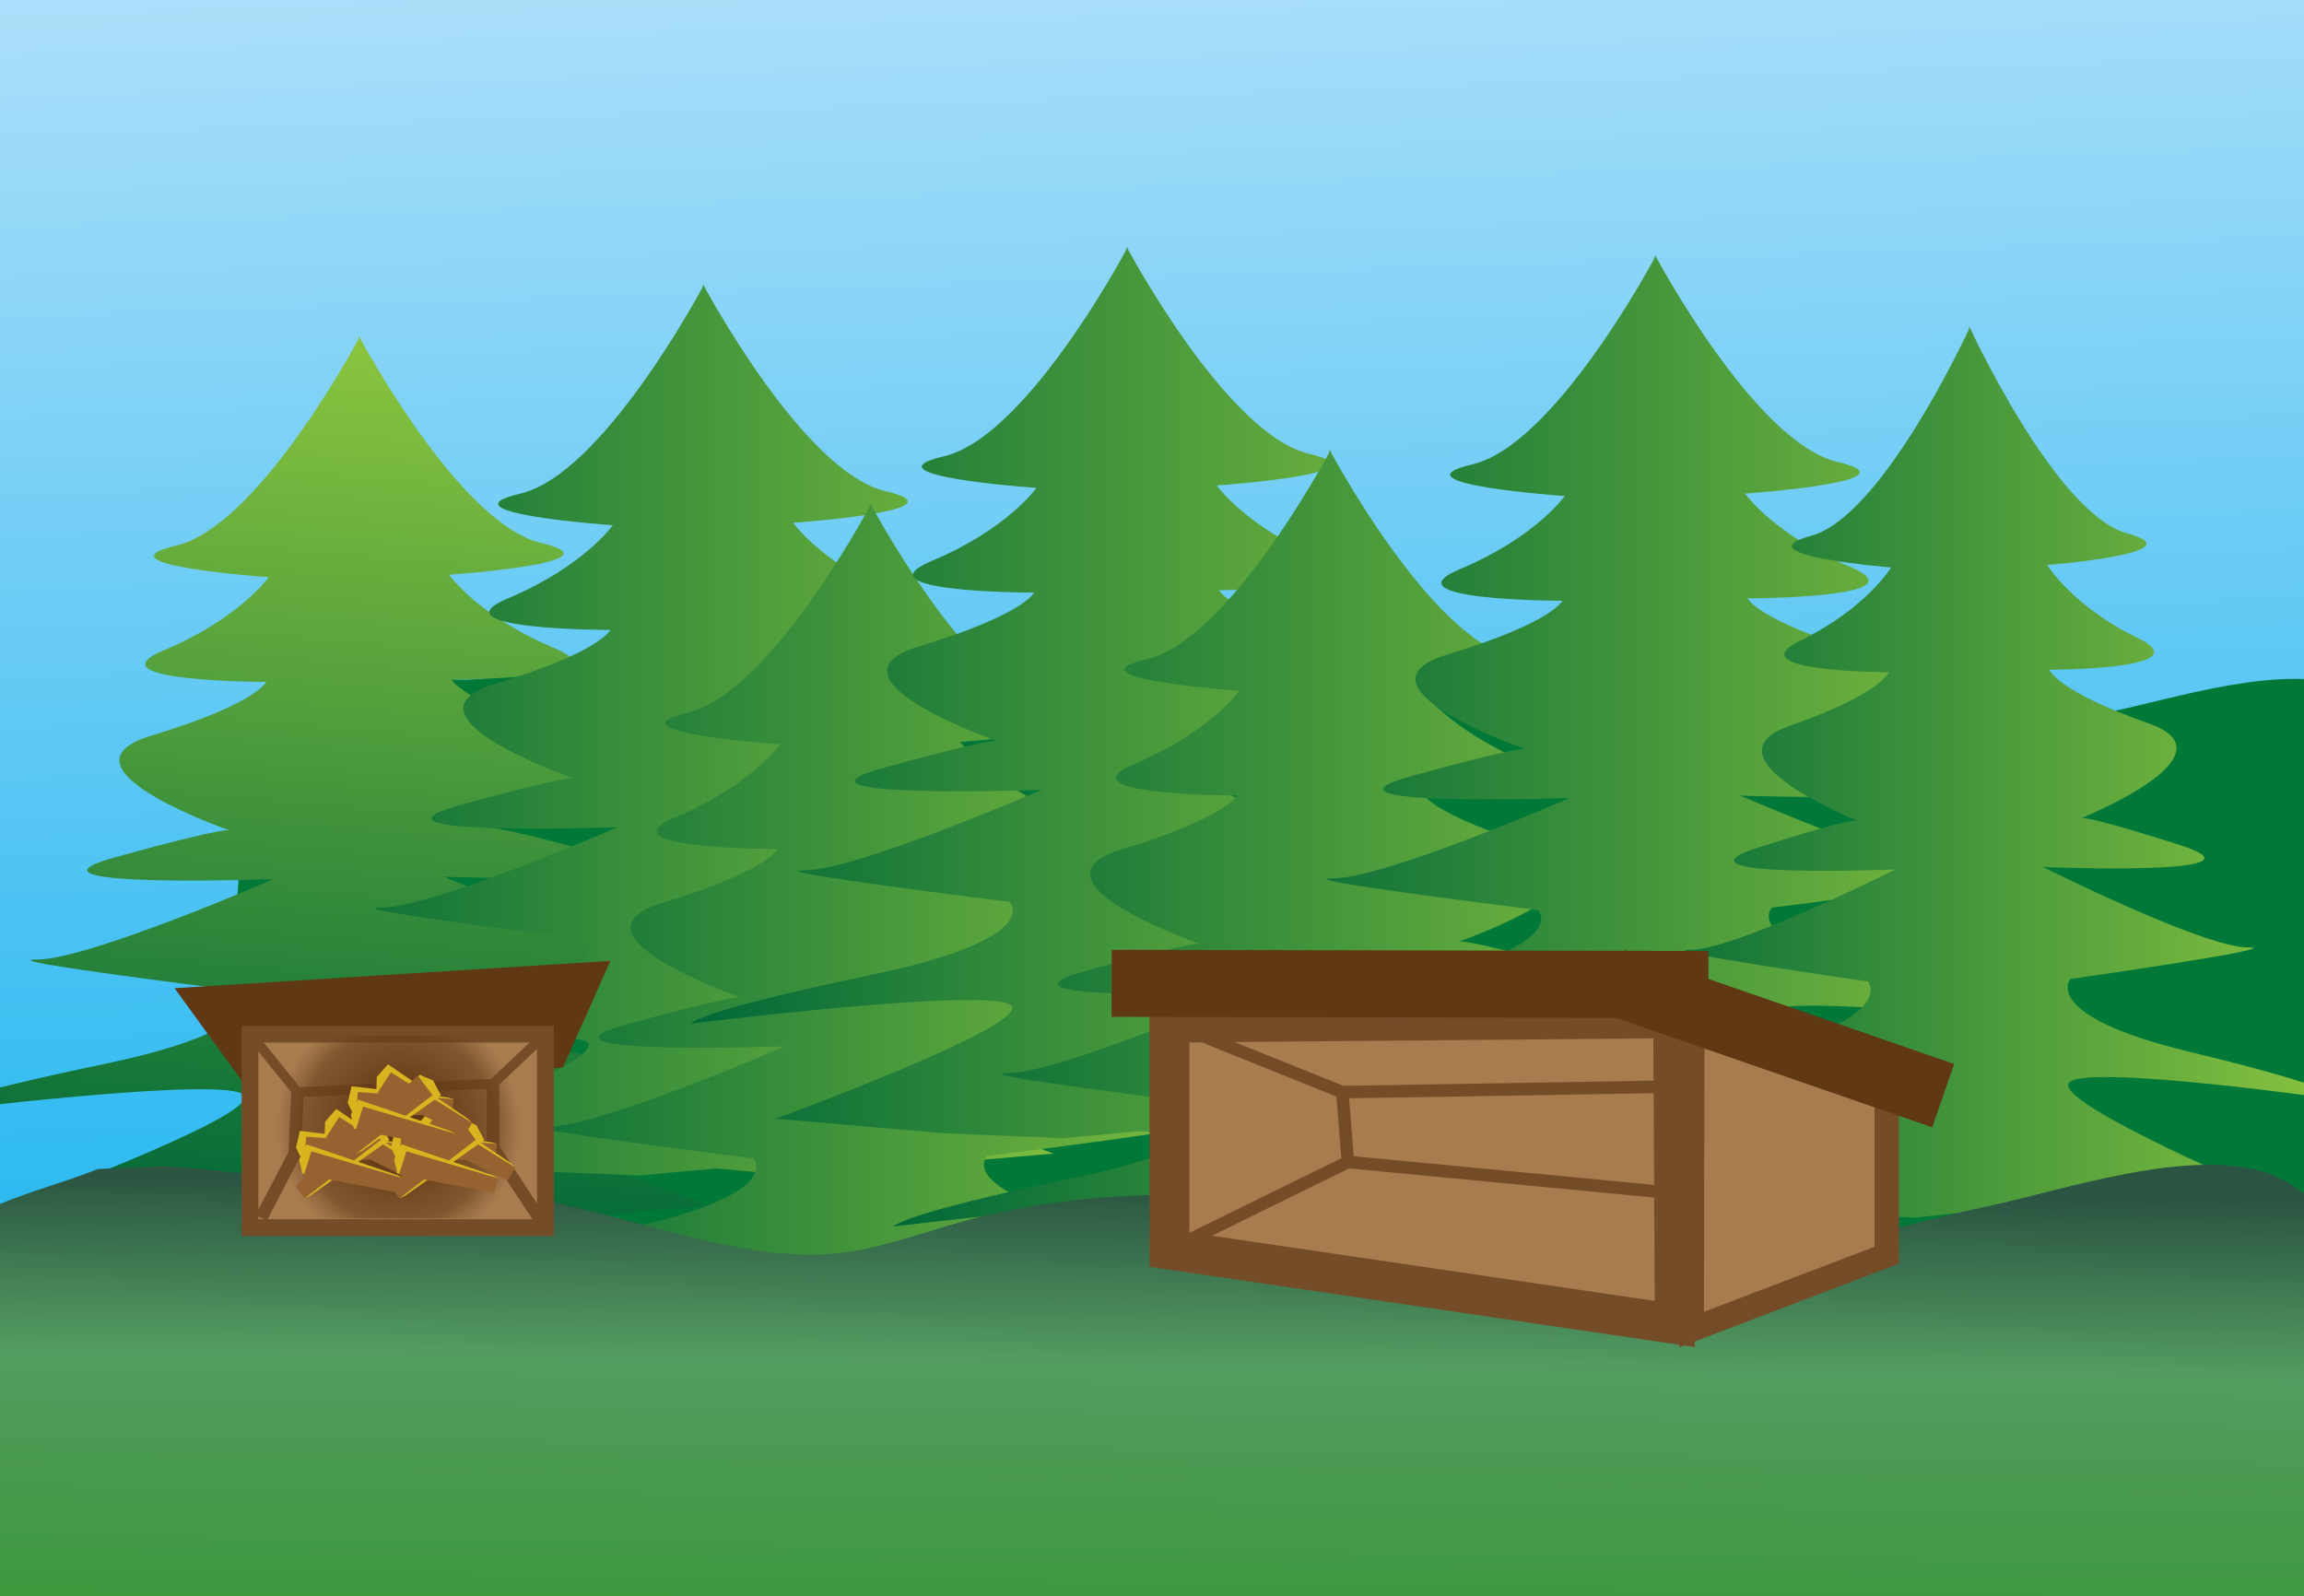 <?xml version="1.0" encoding="utf-8"?>
<!-- Generator: Adobe Illustrator 15.0.0, SVG Export Plug-In . SVG Version: 6.00 Build 0)  -->
<!DOCTYPE svg PUBLIC "-//W3C//DTD SVG 1.1//EN" "http://www.w3.org/Graphics/SVG/1.1/DTD/svg11.dtd">
<svg version="1.1" id="Layer_1" xmlns:x="http://ns.adobe.com/Extensibility/1.0/" xmlns:i="http://ns.adobe.com/AdobeIllustrator/10.0/" xmlns:graph="http://ns.adobe.com/Graphs/1.0/"
	 xmlns="http://www.w3.org/2000/svg" xmlns:xlink="http://www.w3.org/1999/xlink" xmlns:a="http://ns.adobe.com/AdobeSVGViewerExtensions/3.0/"
	 x="0px" y="0px" width="3299px" height="2286px" viewBox="0 0 3299 2286" style="enable-background:new 0 0 3299 2286;"
	 xml:space="preserve">
<rect x="0" y="0" width="3299" height="2286" fill="#333333" stroke="none"/>
<linearGradient id="SVGID_1_" gradientUnits="userSpaceOnUse" x1="1693.121" y1="2281.707" x2="1608.878" y2="-130.707">
	<stop  offset="0" style="stop-color:#00ADEE"/>
	<stop  offset="1" style="stop-color:#B1E0FA"/>
	<a:midPointStop  offset="0" style="stop-color:#00ADEE"/>
	<a:midPointStop  offset="0.5" style="stop-color:#00ADEE"/>
	<a:midPointStop  offset="1" style="stop-color:#B1E0FA"/>
</linearGradient>
<rect x="-15" y="-74" style="fill:url(#SVGID_1_);" width="3332" height="2299"/>
<path style="fill:#007938;" d="M647.241,972.808c86.28,5.727,177.087-39.346,264.021-47.06
	c128.893-11.436,229.767,25.062,351.263,58.807c96.616,26.834,215.118,73.85,315.688,64.628
	c63.082-5.784,124.895-32.173,186.838-45.601c75.677-16.405,142.451-22.065,219.871-22.204
	c199.787-0.356,385.535,118.266,586.418,119.78c148.153,1.116,300.536-51.996,446.288-81.041
	c93.568-18.646,250.526-71.857,347.959-35.547c39.548,14.738,96.903,70.016,118.316,106.327
	c36.429,61.772,43.484,150.925,71.192,218.136c17.279,41.914,28.276,83.132,33.938,128.918
	c12.667,102.464-13.314,135.293-101.559,186.887c-230.968,135.043-486.303,247.848-744.102,308.104
	c-205.13,47.946-412.557,88.378-620.664,119.168c-177.566,26.271-369.044,21.967-547.402,18.525
	c-171.832-3.315-322.023-35.534-486.362-77.644c-129.146-33.092-267.703-58.371-391.902-109.185
	c-77.716-31.795-180.919-82.825-231.132-156.341c-110.08-161.164-152.99-358.758-111.611-550.675
	c21.692-100.608,68.845-164.602,159.25-207.899c47.946-22.962,94.712-32.62,141.807-51.602"/>
<linearGradient id="SVGID_2_" gradientUnits="userSpaceOnUse" x1="498.054" y1="1772.39" x2="610.274" y2="489.708">
	<stop  offset="0" style="stop-color:#006838"/>
	<stop  offset="1" style="stop-color:#8BC53F"/>
	<a:midPointStop  offset="0" style="stop-color:#006838"/>
	<a:midPointStop  offset="0.5" style="stop-color:#006838"/>
	<a:midPointStop  offset="1" style="stop-color:#8BC53F"/>
</linearGradient>
<path style="fill:url(#SVGID_2_);" d="M677.793,1565.913c13.95-31.389,460.361,24.413,460.361,24.413s-6.976-17.438-258.082-69.752
	c-251.105-52.314-198.792-104.628-198.792-104.628s366.196-45.339,292.957-45.339s-338.296-115.09-338.296-115.09
	s390.609,13.95,226.693-31.389c-134.57-37.222-158.662-39.184-162.976-38.693c16.945-5.99,255.354-91.941,110.662-135.686
	c-149.967-45.339-163.917-76.727-163.917-76.727s254.594,0,146.479-45.339S642.917,823.057,642.917,823.057
	s251.106-17.438,132.243-45.338c-118.861-27.9-261.284-296.445-261.284-296.445l-0.451,4.153
	c-7.878,14.694-145.51,268.687-260.928,295.778c-118.862,27.9,132.243,45.338,132.243,45.338s-41.851,59.289-149.966,104.628
	s146.479,45.339,146.479,45.339s-13.95,31.388-163.917,76.727c-144.692,43.744,93.717,129.695,110.662,135.686
	c-4.313-0.49-28.405,1.472-162.976,38.693c-163.916,45.339,226.693,31.389,226.693,31.389s-265.057,115.09-338.296,115.09
	s292.957,45.339,292.957,45.339s52.313,52.313-198.792,104.628c-251.106,52.313-258.082,69.751-258.082,69.751
	s446.411-55.801,460.361-24.413c13.951,31.389-338.295,160.43-338.295,160.43l240.928,20.926l170.607,6.975l109.607-10.117
	l71.842,6.631l170.606-6.975l240.928-20.926C1016.088,1726.342,663.843,1597.301,677.793,1565.913z"/>
<linearGradient id="SVGID_3_" gradientUnits="userSpaceOnUse" x1="382.219" y1="1045.129" x2="1630.869" y2="1045.129">
	<stop  offset="0" style="stop-color:#006838"/>
	<stop  offset="1" style="stop-color:#8BC53F"/>
	<a:midPointStop  offset="0" style="stop-color:#006838"/>
	<a:midPointStop  offset="0.5" style="stop-color:#006838"/>
	<a:midPointStop  offset="1" style="stop-color:#8BC53F"/>
</linearGradient>
<path style="fill:url(#SVGID_3_);" d="M1170.508,1491.541c13.95-31.389,460.361,24.412,460.361,24.412s-6.976-17.438-258.082-69.751
	c-251.105-52.313-198.792-104.628-198.792-104.628s366.196-45.339,292.957-45.339s-338.296-115.09-338.296-115.09
	s390.609,13.95,226.693-31.388c-134.57-37.223-158.662-39.185-162.976-38.694c16.945-5.99,255.354-91.941,110.662-135.686
	c-149.967-45.339-163.917-76.727-163.917-76.727s254.594,0,146.479-45.339s-149.966-104.627-149.966-104.627
	s251.106-17.438,132.243-45.339c-118.861-27.9-261.284-296.445-261.284-296.445l-0.451,4.153
	c-7.878,14.694-145.51,268.687-260.929,295.778c-118.861,27.9,132.244,45.338,132.244,45.338s-41.851,59.289-149.966,104.628
	s146.479,45.339,146.479,45.339s-13.95,31.388-163.917,76.727c-144.692,43.744,93.717,129.695,110.662,135.686
	c-4.313-0.49-28.405,1.472-162.976,38.693c-163.916,45.339,226.693,31.389,226.693,31.389s-265.057,115.09-338.296,115.09
	s292.957,45.339,292.957,45.339s52.313,52.313-198.792,104.628c-251.106,52.313-258.081,69.751-258.081,69.751
	s446.41-55.801,460.361-24.412c13.949,31.388-338.296,160.429-338.296,160.429l240.927,20.925l170.607,6.976l109.608-10.118
	l71.841,6.632l170.607-6.975l240.929-20.926C1508.804,1651.97,1156.557,1522.929,1170.508,1491.541z"/>
<linearGradient id="SVGID_4_" gradientUnits="userSpaceOnUse" x1="621.604" y1="1358.887" x2="1870.254" y2="1358.887">
	<stop  offset="0" style="stop-color:#006838"/>
	<stop  offset="1" style="stop-color:#8BC53F"/>
	<a:midPointStop  offset="0" style="stop-color:#006838"/>
	<a:midPointStop  offset="0.5" style="stop-color:#006838"/>
	<a:midPointStop  offset="1" style="stop-color:#8BC53F"/>
</linearGradient>
<path style="fill:url(#SVGID_4_);" d="M1409.893,1805.298c13.95-31.388,460.361,24.413,460.361,24.413s-6.976-17.438-258.081-69.752
	c-251.106-52.313-198.793-104.627-198.793-104.627s366.196-45.339,292.957-45.339s-338.295-115.091-338.295-115.091
	s390.608,13.951,226.692-31.388c-134.57-37.222-158.662-39.185-162.976-38.694c16.946-5.99,255.354-91.941,110.662-135.686
	c-149.966-45.338-163.917-76.727-163.917-76.727s254.594,0,146.479-45.339c-108.114-45.338-149.966-104.627-149.966-104.627
	s251.106-17.438,132.244-45.339s-261.284-296.444-261.284-296.444l-0.452,4.152c-7.877,14.694-145.509,268.687-260.928,295.778
	c-118.862,27.9,132.244,45.338,132.244,45.338s-41.852,59.289-149.967,104.628s146.479,45.339,146.479,45.339
	s-13.95,31.389-163.916,76.727c-144.693,43.744,93.716,129.695,110.661,135.686c-4.312-0.49-28.405,1.473-162.975,38.694
	c-163.917,45.338,226.692,31.388,226.692,31.388s-265.057,115.09-338.296,115.09s292.957,45.339,292.957,45.339
	s52.314,52.314-198.792,104.628s-258.081,69.752-258.081,69.752s446.411-55.802,460.361-24.413
	c13.95,31.388-338.296,160.429-338.296,160.429l240.928,20.926l170.607,6.975l109.607-10.117l71.842,6.631l170.607-6.975
	l240.928-20.926C1748.188,1965.727,1395.942,1836.686,1409.893,1805.298z"/>
<linearGradient id="SVGID_5_" gradientUnits="userSpaceOnUse" x1="988.815" y1="991.674" x2="2237.466" y2="991.674">
	<stop  offset="0" style="stop-color:#006838"/>
	<stop  offset="1" style="stop-color:#8BC53F"/>
	<a:midPointStop  offset="0" style="stop-color:#006838"/>
	<a:midPointStop  offset="0.5" style="stop-color:#006838"/>
	<a:midPointStop  offset="1" style="stop-color:#8BC53F"/>
</linearGradient>
<path style="fill:url(#SVGID_5_);" d="M1777.104,1438.086c13.95-31.389,460.361,24.413,460.361,24.413s-6.976-17.438-258.081-69.752
	c-251.106-52.313-198.793-104.628-198.793-104.628s366.197-45.338,292.957-45.338c-73.239,0-338.295-115.091-338.295-115.091
	s390.609,13.95,226.692-31.388c-134.569-37.222-158.662-39.185-162.976-38.694c16.945-5.99,255.355-91.94,110.662-135.686
	c-149.967-45.338-163.917-76.727-163.917-76.727s254.594,0,146.479-45.339C1784.08,754.52,1742.229,695.23,1742.229,695.23
	s251.106-17.438,132.244-45.339s-261.284-296.444-261.284-296.444l-0.452,4.152c-7.877,14.694-145.509,268.687-260.928,295.778
	c-118.862,27.9,132.244,45.339,132.244,45.339s-41.852,59.288-149.967,104.627s146.479,45.339,146.479,45.339
	s-13.95,31.388-163.916,76.727c-144.693,43.744,93.716,129.695,110.661,135.686c-4.312-0.49-28.405,1.472-162.975,38.694
	c-163.917,45.338,226.692,31.388,226.692,31.388s-265.057,115.091-338.296,115.091s292.957,45.338,292.957,45.338
	s52.314,52.314-198.792,104.628s-258.081,69.752-258.081,69.752s446.411-55.802,460.361-24.413
	c13.95,31.388-338.296,160.429-338.296,160.429l240.928,20.926l170.607,6.975l109.608-10.117l71.841,6.632l170.607-6.976
	l240.928-20.926C2115.4,1598.515,1763.154,1469.474,1777.104,1438.086z"/>
<linearGradient id="SVGID_6_" gradientUnits="userSpaceOnUse" x1="1279.331" y1="1282.19" x2="2527.981" y2="1282.19">
	<stop  offset="0" style="stop-color:#006838"/>
	<stop  offset="1" style="stop-color:#8BC53F"/>
	<a:midPointStop  offset="0" style="stop-color:#006838"/>
	<a:midPointStop  offset="0.5" style="stop-color:#006838"/>
	<a:midPointStop  offset="1" style="stop-color:#8BC53F"/>
</linearGradient>
<path style="fill:url(#SVGID_6_);" d="M2067.62,1728.602c13.95-31.389,460.361,24.413,460.361,24.413s-6.976-17.438-258.081-69.752
	c-251.106-52.313-198.793-104.628-198.793-104.628s366.197-45.338,292.957-45.338c-73.238,0-338.295-115.091-338.295-115.091
	s390.609,13.951,226.693-31.388c-134.57-37.222-158.663-39.185-162.977-38.694c16.946-5.99,255.355-91.94,110.662-135.685
	c-149.966-45.339-163.916-76.728-163.916-76.728s254.594,0,146.479-45.339c-108.115-45.338-149.967-104.627-149.967-104.627
	s251.106-17.438,132.244-45.339c-118.862-27.9-261.284-296.444-261.284-296.444l-0.451,4.152
	c-7.878,14.694-145.51,268.687-260.929,295.778c-118.862,27.9,132.244,45.339,132.244,45.339s-41.852,59.289-149.967,104.627
	c-108.114,45.339,146.479,45.339,146.479,45.339s-13.949,31.389-163.916,76.727c-144.693,43.744,93.717,129.695,110.662,135.686
	c-4.313-0.49-28.406,1.473-162.976,38.694c-163.917,45.338,226.692,31.388,226.692,31.388s-265.056,115.091-338.295,115.091
	c-73.24,0,292.957,45.338,292.957,45.338s52.313,52.314-198.793,104.628c-251.105,52.313-258.081,69.752-258.081,69.752
	s446.411-55.802,460.361-24.413c13.95,31.388-338.296,160.429-338.296,160.429l240.928,20.926l170.607,6.976l109.608-10.118
	l71.841,6.632l170.607-6.976l240.928-20.926C2405.916,1889.03,2053.67,1759.99,2067.62,1728.602z"/>
<linearGradient id="SVGID_7_" gradientUnits="userSpaceOnUse" x1="1745.318" y1="1003.295" x2="2993.969" y2="1003.295">
	<stop  offset="0" style="stop-color:#006838"/>
	<stop  offset="1" style="stop-color:#8BC53F"/>
	<a:midPointStop  offset="0" style="stop-color:#006838"/>
	<a:midPointStop  offset="0.5" style="stop-color:#006838"/>
	<a:midPointStop  offset="1" style="stop-color:#8BC53F"/>
</linearGradient>
<path style="fill:url(#SVGID_7_);" d="M2533.607,1449.706c13.951-31.388,460.361,24.413,460.361,24.413
	s-6.975-17.438-258.081-69.751c-251.106-52.314-198.792-104.628-198.792-104.628s366.196-45.339,292.957-45.339
	c-73.24,0-338.296-115.09-338.296-115.09s390.609,13.95,226.692-31.389c-134.57-37.222-158.662-39.184-162.975-38.693
	c16.945-5.991,255.354-91.941,110.662-135.686c-149.967-45.339-163.918-76.727-163.918-76.727s254.594,0,146.479-45.339
	c-108.115-45.339-149.967-104.628-149.967-104.628s251.106-17.438,132.244-45.338s-261.284-296.445-261.284-296.445l-0.451,4.153
	c-7.878,14.694-145.51,268.686-260.929,295.779c-118.862,27.9,132.244,45.338,132.244,45.338s-41.852,59.289-149.966,104.628
	c-108.115,45.338,146.479,45.338,146.479,45.338s-13.951,31.389-163.917,76.728c-144.692,43.744,93.716,129.694,110.661,135.685
	c-4.312-0.49-28.404,1.473-162.975,38.694c-163.916,45.339,226.692,31.389,226.692,31.389s-265.056,115.09-338.295,115.09
	s292.956,45.339,292.956,45.339s52.314,52.313-198.792,104.627c-251.106,52.314-258.081,69.752-258.081,69.752
	s446.411-55.801,460.361-24.413c13.95,31.389-338.296,160.429-338.296,160.429l240.928,20.926l170.607,6.976l109.608-10.118
	l71.841,6.632l170.607-6.976l240.928-20.926C2871.903,1610.135,2519.657,1481.095,2533.607,1449.706z"/>
<linearGradient id="SVGID_8_" gradientUnits="userSpaceOnUse" x1="2279.174" y1="1105.557" x2="3360.019" y2="1105.557">
	<stop  offset="0" style="stop-color:#006838"/>
	<stop  offset="1" style="stop-color:#8BC53F"/>
	<a:midPointStop  offset="0" style="stop-color:#006838"/>
	<a:midPointStop  offset="0.5" style="stop-color:#006838"/>
	<a:midPointStop  offset="1" style="stop-color:#8BC53F"/>
</linearGradient>
<path style="fill:url(#SVGID_8_);" d="M2961.525,1551.968c12.075-31.388,398.493,24.413,398.493,24.413
	s-6.038-17.438-223.397-69.752c-217.36-52.313-172.076-104.627-172.076-104.627s316.982-45.339,253.586-45.339
	s-292.832-115.09-292.832-115.09s338.115,13.95,196.228-31.389c-116.485-37.222-137.34-39.185-141.073-38.694
	c14.668-5.99,221.038-91.94,95.79-135.685c-129.812-45.339-141.888-76.728-141.888-76.728s220.379,0,126.793-45.338
	c-93.585-45.339-129.812-104.628-129.812-104.628s217.361-17.438,114.473-45.338s-226.171-296.445-226.171-296.445l-0.391,4.153
	c-6.819,14.694-125.954,268.686-225.862,295.779c-102.889,27.899,114.472,45.338,114.472,45.338s-36.228,59.289-129.812,104.628
	c-93.585,45.338,126.794,45.338,126.794,45.338s-12.076,31.389-141.889,76.728c-125.248,43.744,81.122,129.694,95.79,135.685
	c-3.733-0.49-24.588,1.473-141.073,38.694c-141.888,45.339,196.229,31.388,196.229,31.388s-229.436,115.091-292.832,115.091
	c-63.397,0,253.586,45.339,253.586,45.339s45.283,52.313-172.076,104.627c-217.36,52.314-223.398,69.752-223.398,69.752
	s386.418-55.801,398.494-24.413c12.075,31.388-292.833,160.429-292.833,160.429l208.55,20.926l147.68,6.976l94.877-10.118
	l62.188,6.632l147.68-6.976l208.549-20.926C3254.357,1712.396,2949.449,1583.356,2961.525,1551.968z"/>
<linearGradient id="SVGID_9_" gradientUnits="userSpaceOnUse" x1="1673.647" y1="2902.148" x2="1717.752" y2="1639.129" gradientTransform="matrix(1 -0.022 0.022 1 -94.485 47.065)">
	<stop  offset="0" style="stop-color:#189000"/>
	<stop  offset="0.761" style="stop-color:#539C61"/>
	<stop  offset="0.957" style="stop-color:#2B5542"/>
	<a:midPointStop  offset="0" style="stop-color:#189000"/>
	<a:midPointStop  offset="0.5" style="stop-color:#189000"/>
	<a:midPointStop  offset="0.761" style="stop-color:#539C61"/>
	<a:midPointStop  offset="0.5" style="stop-color:#539C61"/>
	<a:midPointStop  offset="0.957" style="stop-color:#2B5542"/>
</linearGradient>
<path style="fill:url(#SVGID_9_);" d="M231.342,1669.933c98.967,4.074,102.414,17.603,201.812,7.034
	c147.369-15.667,263.784,21.528,403.756,55.211c111.307,26.785,248.163,74.985,363.146,62.436
	c72.12-7.872,142.297-38.134,212.934-54.295c86.293-19.744,162.648-27.574,251.326-29.66
	c228.84-5.383,444.427,119.058,674.566,115.683c169.73-2.489,343.018-64.096,509.282-99.348
	c106.736-22.631,285.263-84.46,397.73-47.383c45.65,15.05,112.662,73.77,138.053,112.748
	c43.194,66.311,53.396,163.151,86.73,235.597c20.788,45.18,34.364,89.759,41.936,139.441
	c16.944,111.186-12.037,147.559-111.892,205.91c-261.358,152.73-551.156,281.87-845.023,353.887
	c-233.831,57.305-470.471,106.489-708.119,145.198c-202.772,33.028-422.205,33.133-626.59,33.848
	c-196.906,0.688-369.711-30.616-558.956-72.332c-148.719-32.782-308.03-56.826-451.503-109.017
	c-89.776-32.656-209.204-85.607-268.468-164.352c-129.921-172.628-183.766-386.578-140.927-596.458
	c22.458-110.025,74.949-180.843,177.477-230.22c54.376-26.187,107.715-37.865,161.208-59.698"/>
<linearGradient id="SVGID_10_" gradientUnits="userSpaceOnUse" x1="3444.451" y1="1588.238" x2="3530.557" y2="1588.238" gradientTransform="matrix(1 0 0 1 1084.602 0)">
	<stop  offset="0" style="stop-color:#F16522"/>
	<stop  offset="1" style="stop-color:#FFF100"/>
	<a:midPointStop  offset="0" style="stop-color:#F16522"/>
	<a:midPointStop  offset="0.5" style="stop-color:#F16522"/>
	<a:midPointStop  offset="1" style="stop-color:#FFF100"/>
</linearGradient>
<path style="fill-rule:evenodd;clip-rule:evenodd;fill:url(#SVGID_10_);" d="M4614.873,1647.269
	c2.998,18.499-18.165,33.764-40.571,33.764c-22.405,0-35.139-15.604-40.569-33.764c-23.667-79.135,50.545-166.174,42.599-149.828
	C4546.579,1558.638,4607.435,1601.37,4614.873,1647.269z"/>
<linearGradient id="SVGID_11_" gradientUnits="userSpaceOnUse" x1="3477.82" y1="1571.285" x2="3563.925" y2="1571.285" gradientTransform="matrix(1 0 0 1 1084.602 0)">
	<stop  offset="0" style="stop-color:#F16522"/>
	<stop  offset="1" style="stop-color:#FFF100"/>
	<a:midPointStop  offset="0" style="stop-color:#F16522"/>
	<a:midPointStop  offset="0.5" style="stop-color:#F16522"/>
	<a:midPointStop  offset="1" style="stop-color:#FFF100"/>
</linearGradient>
<path style="fill-rule:evenodd;clip-rule:evenodd;fill:url(#SVGID_11_);" d="M4648.241,1630.315
	c2.999,18.5-18.165,33.764-40.57,33.764c-22.406,0-35.139-15.604-40.57-33.764c-23.666-79.135,50.546-166.174,42.599-149.828
	C4579.948,1541.685,4640.803,1584.417,4648.241,1630.315z"/>
<linearGradient id="SVGID_12_" gradientUnits="userSpaceOnUse" x1="3679.452" y1="858.035" x2="3767.075" y2="858.035" gradientTransform="matrix(0.979 0.205 -0.205 0.979 1151.39 4.748)">
	<stop  offset="0" style="stop-color:#F16522"/>
	<stop  offset="1" style="stop-color:#FFF100"/>
	<a:midPointStop  offset="0" style="stop-color:#F16522"/>
	<a:midPointStop  offset="0.5" style="stop-color:#F16522"/>
	<a:midPointStop  offset="1" style="stop-color:#FFF100"/>
</linearGradient>
<path style="fill-rule:evenodd;clip-rule:evenodd;fill:url(#SVGID_12_);" d="M4564.389,1659.751
	c-7.8,17.626,8.898,35.954,30.828,39.541c21.928,3.587,38.494-9.647,48.586-26.551c43.975-73.662-5.769-170.729-2.289-153.46
	C4654.538,1583.939,4583.738,1616.021,4564.389,1659.751z"/>
<g>
	<linearGradient id="SVGID_13_" gradientUnits="userSpaceOnUse" x1="4445.34" y1="1890.768" x2="4540.808" y2="1890.768">
		<stop  offset="0" style="stop-color:#585858"/>
		<stop  offset="1" style="stop-color:#969696"/>
		<a:midPointStop  offset="0" style="stop-color:#585858"/>
		<a:midPointStop  offset="0.5" style="stop-color:#585858"/>
		<a:midPointStop  offset="1" style="stop-color:#969696"/>
	</linearGradient>
	<ellipse style="fill:url(#SVGID_13_);" cx="4493.074" cy="1890.768" rx="47.734" ry="29.923"/>
	<linearGradient id="SVGID_14_" gradientUnits="userSpaceOnUse" x1="4505.185" y1="1914.583" x2="4593.529" y2="1914.583">
		<stop  offset="0" style="stop-color:#585858"/>
		<stop  offset="1" style="stop-color:#969696"/>
		<a:midPointStop  offset="0" style="stop-color:#585858"/>
		<a:midPointStop  offset="0.5" style="stop-color:#585858"/>
		<a:midPointStop  offset="1" style="stop-color:#969696"/>
	</linearGradient>
	<ellipse style="fill:url(#SVGID_14_);" cx="4549.357" cy="1914.583" rx="44.172" ry="30.636"/>
	<linearGradient id="SVGID_15_" gradientUnits="userSpaceOnUse" x1="4458.123" y1="1849.425" x2="4543.616" y2="1849.425">
		<stop  offset="0" style="stop-color:#585858"/>
		<stop  offset="1" style="stop-color:#969696"/>
		<a:midPointStop  offset="0" style="stop-color:#585858"/>
		<a:midPointStop  offset="0.5" style="stop-color:#585858"/>
		<a:midPointStop  offset="1" style="stop-color:#969696"/>
	</linearGradient>
	<ellipse style="fill:url(#SVGID_15_);" cx="4500.87" cy="1849.425" rx="42.747" ry="34.91"/>
	<linearGradient id="SVGID_16_" gradientUnits="userSpaceOnUse" x1="4513.735" y1="1873.974" x2="4599.229" y2="1873.974">
		<stop  offset="0" style="stop-color:#585858"/>
		<stop  offset="1" style="stop-color:#969696"/>
		<a:midPointStop  offset="0" style="stop-color:#585858"/>
		<a:midPointStop  offset="0.5" style="stop-color:#585858"/>
		<a:midPointStop  offset="1" style="stop-color:#969696"/>
	</linearGradient>
	<ellipse style="fill:url(#SVGID_16_);" cx="4556.482" cy="1873.974" rx="42.747" ry="27.073"/>
	<linearGradient id="SVGID_17_" gradientUnits="userSpaceOnUse" x1="4565.031" y1="1912.445" x2="4671.898" y2="1912.445">
		<stop  offset="0" style="stop-color:#585858"/>
		<stop  offset="1" style="stop-color:#969696"/>
		<a:midPointStop  offset="0" style="stop-color:#585858"/>
		<a:midPointStop  offset="0.5" style="stop-color:#585858"/>
		<a:midPointStop  offset="1" style="stop-color:#969696"/>
	</linearGradient>
	<ellipse style="fill:url(#SVGID_17_);" cx="4618.465" cy="1912.445" rx="53.434" ry="32.773"/>
	<linearGradient id="SVGID_18_" gradientUnits="userSpaceOnUse" x1="4573.581" y1="1867.561" x2="4660.499" y2="1867.561">
		<stop  offset="0" style="stop-color:#585858"/>
		<stop  offset="1" style="stop-color:#969696"/>
		<a:midPointStop  offset="0" style="stop-color:#585858"/>
		<a:midPointStop  offset="0.5" style="stop-color:#585858"/>
		<a:midPointStop  offset="1" style="stop-color:#969696"/>
	</linearGradient>
	<ellipse style="fill:url(#SVGID_18_);" cx="4617.04" cy="1867.562" rx="43.459" ry="29.21"/>
	<linearGradient id="SVGID_19_" gradientUnits="userSpaceOnUse" x1="4627.727" y1="1901.759" x2="4723.195" y2="1901.759">
		<stop  offset="0" style="stop-color:#585858"/>
		<stop  offset="1" style="stop-color:#969696"/>
		<a:midPointStop  offset="0" style="stop-color:#585858"/>
		<a:midPointStop  offset="0.5" style="stop-color:#585858"/>
		<a:midPointStop  offset="1" style="stop-color:#969696"/>
	</linearGradient>
	<ellipse style="fill:url(#SVGID_19_);" cx="4675.461" cy="1901.759" rx="47.734" ry="37.76"/>
	<linearGradient id="SVGID_20_" gradientUnits="userSpaceOnUse" x1="4691.847" y1="1898.196" x2="4765.941" y2="1898.196">
		<stop  offset="0" style="stop-color:#585858"/>
		<stop  offset="1" style="stop-color:#969696"/>
		<a:midPointStop  offset="0" style="stop-color:#585858"/>
		<a:midPointStop  offset="0.5" style="stop-color:#585858"/>
		<a:midPointStop  offset="1" style="stop-color:#969696"/>
	</linearGradient>
	<ellipse style="fill:url(#SVGID_20_);" cx="4728.894" cy="1898.196" rx="37.047" ry="27.073"/>
	<linearGradient id="SVGID_21_" gradientUnits="userSpaceOnUse" x1="4650.525" y1="1845.476" x2="4723.195" y2="1845.476">
		<stop  offset="0" style="stop-color:#585858"/>
		<stop  offset="1" style="stop-color:#969696"/>
		<a:midPointStop  offset="0" style="stop-color:#585858"/>
		<a:midPointStop  offset="0.5" style="stop-color:#585858"/>
		<a:midPointStop  offset="1" style="stop-color:#969696"/>
	</linearGradient>
	<ellipse style="fill:url(#SVGID_21_);" cx="4686.86" cy="1845.476" rx="36.335" ry="31.348"/>
	<linearGradient id="SVGID_22_" gradientUnits="userSpaceOnUse" x1="4474.571" y1="1805.62" x2="4545.816" y2="1805.62">
		<stop  offset="0" style="stop-color:#585858"/>
		<stop  offset="1" style="stop-color:#969696"/>
		<a:midPointStop  offset="0" style="stop-color:#585858"/>
		<a:midPointStop  offset="0.5" style="stop-color:#585858"/>
		<a:midPointStop  offset="1" style="stop-color:#969696"/>
	</linearGradient>
	<ellipse style="fill:url(#SVGID_22_);" cx="4510.194" cy="1805.619" rx="35.623" ry="29.924"/>
	<linearGradient id="SVGID_23_" gradientUnits="userSpaceOnUse" x1="4525.134" y1="1837.639" x2="4594.954" y2="1837.639">
		<stop  offset="0" style="stop-color:#585858"/>
		<stop  offset="1" style="stop-color:#969696"/>
		<a:midPointStop  offset="0" style="stop-color:#585858"/>
		<a:midPointStop  offset="0.5" style="stop-color:#585858"/>
		<a:midPointStop  offset="1" style="stop-color:#969696"/>
	</linearGradient>
	<ellipse style="fill:url(#SVGID_23_);" cx="4560.044" cy="1837.639" rx="34.91" ry="32.061"/>
	<linearGradient id="SVGID_24_" gradientUnits="userSpaceOnUse" x1="4690.422" y1="1843.338" x2="4768.791" y2="1843.338">
		<stop  offset="0" style="stop-color:#585858"/>
		<stop  offset="1" style="stop-color:#969696"/>
		<a:midPointStop  offset="0" style="stop-color:#585858"/>
		<a:midPointStop  offset="0.5" style="stop-color:#585858"/>
		<a:midPointStop  offset="1" style="stop-color:#969696"/>
	</linearGradient>
	<ellipse style="fill:url(#SVGID_24_);" cx="4729.606" cy="1843.338" rx="39.185" ry="33.484"/>
	<linearGradient id="SVGID_25_" gradientUnits="userSpaceOnUse" x1="4492.361" y1="1757.844" x2="4557.906" y2="1757.844">
		<stop  offset="0" style="stop-color:#585858"/>
		<stop  offset="1" style="stop-color:#969696"/>
		<a:midPointStop  offset="0" style="stop-color:#585858"/>
		<a:midPointStop  offset="0.5" style="stop-color:#585858"/>
		<a:midPointStop  offset="1" style="stop-color:#969696"/>
	</linearGradient>
	<ellipse style="fill:url(#SVGID_25_);" cx="4525.134" cy="1757.845" rx="32.772" ry="26.36"/>
	<linearGradient id="SVGID_26_" gradientUnits="userSpaceOnUse" x1="4519.435" y1="1726.496" x2="4600.653" y2="1726.496">
		<stop  offset="0" style="stop-color:#585858"/>
		<stop  offset="1" style="stop-color:#969696"/>
		<a:midPointStop  offset="0" style="stop-color:#585858"/>
		<a:midPointStop  offset="0.5" style="stop-color:#585858"/>
		<a:midPointStop  offset="1" style="stop-color:#969696"/>
	</linearGradient>
	<ellipse style="fill:url(#SVGID_26_);" cx="4560.044" cy="1726.496" rx="40.609" ry="30.636"/>
	<linearGradient id="SVGID_27_" gradientUnits="userSpaceOnUse" x1="4579.28" y1="1730.059" x2="4657.649" y2="1730.059">
		<stop  offset="0" style="stop-color:#585858"/>
		<stop  offset="1" style="stop-color:#969696"/>
		<a:midPointStop  offset="0" style="stop-color:#585858"/>
		<a:midPointStop  offset="0.5" style="stop-color:#585858"/>
		<a:midPointStop  offset="1" style="stop-color:#969696"/>
	</linearGradient>
	<ellipse style="fill:url(#SVGID_27_);" cx="4618.465" cy="1730.059" rx="39.185" ry="29.923"/>
	<linearGradient id="SVGID_28_" gradientUnits="userSpaceOnUse" x1="4647.676" y1="1740.033" x2="4721.77" y2="1740.033">
		<stop  offset="0" style="stop-color:#585858"/>
		<stop  offset="1" style="stop-color:#969696"/>
		<a:midPointStop  offset="0" style="stop-color:#585858"/>
		<a:midPointStop  offset="0.5" style="stop-color:#585858"/>
		<a:midPointStop  offset="1" style="stop-color:#969696"/>
	</linearGradient>
	<ellipse style="fill:url(#SVGID_28_);" cx="4684.723" cy="1740.033" rx="37.047" ry="31.348"/>
	<linearGradient id="SVGID_29_" gradientUnits="userSpaceOnUse" x1="4603.504" y1="1828.377" x2="4691.847" y2="1828.377">
		<stop  offset="0" style="stop-color:#585858"/>
		<stop  offset="1" style="stop-color:#969696"/>
		<a:midPointStop  offset="0" style="stop-color:#585858"/>
		<a:midPointStop  offset="0.5" style="stop-color:#585858"/>
		<a:midPointStop  offset="1" style="stop-color:#969696"/>
	</linearGradient>
	<ellipse style="fill:url(#SVGID_29_);" cx="4647.675" cy="1828.377" rx="44.171" ry="45.597"/>
	<linearGradient id="SVGID_30_" gradientUnits="userSpaceOnUse" x1="4657.649" y1="1787.055" x2="4731.744" y2="1787.055">
		<stop  offset="0" style="stop-color:#585858"/>
		<stop  offset="1" style="stop-color:#969696"/>
		<a:midPointStop  offset="0" style="stop-color:#585858"/>
		<a:midPointStop  offset="0.5" style="stop-color:#585858"/>
		<a:midPointStop  offset="1" style="stop-color:#969696"/>
	</linearGradient>
	<ellipse style="fill:url(#SVGID_30_);" cx="4694.697" cy="1787.055" rx="37.047" ry="38.473"/>
	<linearGradient id="SVGID_31_" gradientUnits="userSpaceOnUse" x1="4570.73" y1="1767.106" x2="4668.024" y2="1767.106">
		<stop  offset="0" style="stop-color:#585858"/>
		<stop  offset="1" style="stop-color:#969696"/>
		<a:midPointStop  offset="0" style="stop-color:#585858"/>
		<a:midPointStop  offset="0.5" style="stop-color:#585858"/>
		<a:midPointStop  offset="1" style="stop-color:#969696"/>
	</linearGradient>
	<ellipse style="fill:url(#SVGID_31_);" cx="4619.377" cy="1767.105" rx="48.647" ry="29.924"/>
	<linearGradient id="SVGID_32_" gradientUnits="userSpaceOnUse" x1="4516.585" y1="1774.942" x2="4573.581" y2="1774.942">
		<stop  offset="0" style="stop-color:#585858"/>
		<stop  offset="1" style="stop-color:#969696"/>
		<a:midPointStop  offset="0" style="stop-color:#585858"/>
		<a:midPointStop  offset="0.5" style="stop-color:#585858"/>
		<a:midPointStop  offset="1" style="stop-color:#969696"/>
	</linearGradient>
	<ellipse style="fill:url(#SVGID_32_);" cx="4545.083" cy="1774.943" rx="28.498" ry="23.51"/>
	<linearGradient id="SVGID_33_" gradientUnits="userSpaceOnUse" x1="4531.18" y1="1803.482" x2="4620.948" y2="1803.482">
		<stop  offset="0" style="stop-color:#585858"/>
		<stop  offset="1" style="stop-color:#969696"/>
		<a:midPointStop  offset="0" style="stop-color:#585858"/>
		<a:midPointStop  offset="0.5" style="stop-color:#585858"/>
		<a:midPointStop  offset="1" style="stop-color:#969696"/>
	</linearGradient>
	<ellipse style="fill:url(#SVGID_33_);" cx="4576.064" cy="1803.482" rx="44.884" ry="30.635"/>
</g>
<g>
	<path style="fill:#FDCF9D;" d="M4271.82,1639.214l38.384-16.239c-2.955-36.262-33.317-64.77-70.341-64.77
		c-38.981,0-70.582,31.6-70.582,70.581c0,38.98,31.601,70.581,70.582,70.581c30.977,0,57.289-19.956,66.791-47.712L4271.82,1639.214
		z"/>
	<circle style="fill:#FFFFFF;stroke:#231F20;stroke-width:1.453;stroke-miterlimit:10;" cx="4261.36" cy="1604.349" r="13.946"/>
	<circle style="fill:#FFFFFF;stroke:#231F20;stroke-width:1.453;stroke-miterlimit:10;" cx="4298.405" cy="1594.325" r="13.511"/>
	<circle style="fill:#231F20;" cx="4268.77" cy="1604.784" r="6.537"/>
	<circle style="fill:#231F20;" cx="4305.378" cy="1595.196" r="6.538"/>
	
		<rect x="4266.832" y="1549.473" transform="matrix(0.865 -0.502 0.502 0.865 -200.092 2370.491)" style="fill:#EC1C24;" width="61.479" height="13.945"/>
	<polygon style="fill:#231F20;stroke:#EC1C24;stroke-width:0.204;stroke-miterlimit:10;" points="4167.225,1640.957 
		4120.156,1733.351 4157.637,1690.64 4161.994,1727.248 4182.914,1702.843 4200.347,1735.965 4209.062,1696.741 4228.238,1601.733 	
		"/>
	
		<rect x="4263.926" y="1754.122" transform="matrix(0.952 0.307 -0.307 0.952 750.286 -1234.891)" style="fill:#FFDD15;stroke:#FAAF40;stroke-width:2.615;stroke-miterlimit:10;" width="74.081" height="27.309"/>
	<path style="fill:#FFDD15;stroke:#FAAF40;stroke-width:2.615;stroke-miterlimit:10;" d="M4325.861,1877.17
		c-44.453,13.945-26.664-47.94-81.062-47.94s-47.068,100.238-81.931,61.885c-36.59-40.253,66.458-218.646,88.903-169.096
		C4297.97,1824,4377.765,1860.887,4325.861,1877.17z"/>
	<g>
		<polygon style="fill:#2B388F;" points="4351.945,1899.601 4305.403,1923.594 4279.882,1850.48 4338.644,1834.146 		"/>
		<path style="fill:#2B388F;" d="M4385.501,1898.511c1.219,4.382-2.007,9.105-7.204,10.55l-43.429,7.146l-3.728,5.459l-19.654,5.966
			c-5.197,1.444-7.447-3.265-8.666-7.646l-4.458-16.04c-1.218-4.382-0.962-6.772,4.235-8.217l19.803-5.505l47.027-13.071
			c5.197-1.445,10.396,0.936,11.615,5.318L4385.501,1898.511z"/>
		
			<rect x="4281.803" y="1848.87" transform="matrix(0.964 -0.268 0.268 0.964 -338.795 1222.601)" style="fill:#FFFFFF;" width="61.008" height="8.716"/>
	</g>
	<g>
		<polygon style="fill:#2B388F;" points="4199.694,1913.878 4147.415,1916.824 4153.901,1839.656 4214.219,1848.684 		"/>
		<path style="fill:#2B388F;" d="M4230.782,1926.557c-0.673,4.498-5.543,7.496-10.878,6.698l-42.571-11.17l-5.629,3.466
			l-20.38-2.561c-5.335-0.799-5.471-6.016-4.798-10.515l2.465-16.465c0.673-4.497,1.881-6.577,7.216-5.777l20.328,3.042
			l48.271,7.226c5.335,0.799,9.113,5.092,8.44,9.59L4230.782,1926.557z"/>
		
			<rect x="4151.888" y="1851.019" transform="matrix(0.989 0.148 -0.148 0.989 320.738 -598.693)" style="fill:#FFFFFF;" width="61.008" height="8.715"/>
	</g>
	<path style="fill:#EC1C24;" d="M4292.549,1567.023c-13.808-17.452-35.172-28.651-59.154-28.651
		c-41.636,0-75.389,33.753-75.389,75.39c0,11.457,2.561,22.314,7.134,32.039L4292.549,1567.023z"/>
</g>
<g>
	<path style="fill:#EE4036;" d="M4191.38,1810.691c-1.02,3.039-4.311,4.677-7.351,3.657l-51.318-17.22
		c-3.04-1.021-4.678-4.312-3.657-7.352l27.747-46.589l30.574-5.48l-28.471,3.195l8.248-15.097c1.021-3.039,4.312-4.677,7.351-3.656
		l39.235,3.659c3.039,1.021,4.677,4.312,3.657,7.351l-1.236,3.685L4191.38,1810.691z"/>
	
		<rect x="4166.458" y="1730.736" transform="matrix(-0.896 -0.443 0.443 -0.896 7134.11 5155.472)" style="fill:#BE1E2D;stroke:#EE4036;stroke-width:0.29;stroke-miterlimit:10;" width="6.682" height="25.856"/>
	<path style="fill:#EE4036;" d="M4206.549,1746.133c8.521-19.464,26.146-14.525,30.795-11.039
		c4.647,3.486-33.41,66.527-46.483,68.562c-13.073,2.033,54.036-61.299,42.416-67.399c-11.621-6.102-22.66,9.587-22.66,9.587
		L4206.549,1746.133z"/>
</g>
<polygon style="fill:#FFDD15;stroke:#FAAF40;stroke-width:2.615;stroke-miterlimit:10;" points="4230.669,1739.356 
	4254.222,1809.594 4228.33,1818.276 4211.944,1763.233 "/>
<g>
	<g>
		<polygon style="fill-rule:evenodd;clip-rule:evenodd;fill:#FFDD15;" points="4534.933,1694.943 4527.751,1680.135 
			4533.479,1656.547 4670.822,1672.551 4678.962,1674.989 4676.9,1691.617 4536.018,1698.624 		"/>
		<polygon style="fill-rule:evenodd;clip-rule:evenodd;fill:#C3996B;" points="4679.13,1675.094 4677.857,1696.688 
			4539.292,1699.793 4542.503,1664.851 		"/>
	</g>
	<g>
		<polygon style="fill-rule:evenodd;clip-rule:evenodd;fill:#FFDD15;" points="4568.964,1659.805 4569.462,1643.354 
			4585.468,1625.104 4699.762,1702.927 4705.845,1708.859 4696.312,1722.64 4568.221,1663.57 		"/>
		<polygon style="fill-rule:evenodd;clip-rule:evenodd;fill:#C3996B;" points="4705.945,1709.03 4694.812,1727.577 
			4570.58,1666.122 4589.617,1636.646 		"/>
	</g>
	<g>
		<polygon style="fill-rule:evenodd;clip-rule:evenodd;fill:#FFDD15;" points="4634.759,1641.891 4649.98,1648.147 
			4661.427,1669.553 4548.351,1749.134 4540.656,1752.739 4531.113,1738.966 4631.496,1639.869 		"/>
		<polygon style="fill-rule:evenodd;clip-rule:evenodd;fill:#C3996B;" points="4540.461,1752.773 4527.021,1735.823 
			4628.276,1641.179 4649.164,1669.374 		"/>
	</g>
	<g>
		<polygon style="fill-rule:evenodd;clip-rule:evenodd;fill:#FFDD15;" points="4536.139,1713.539 4532.229,1697.553 
			4542.782,1675.694 4673.7,1720.189 4681.146,1724.283 4675.638,1740.107 4536.427,1717.367 		"/>
		<polygon style="fill-rule:evenodd;clip-rule:evenodd;fill:#C3996B;" points="4681.289,1724.421 4675.509,1745.267 
			4539.383,1719.197 4549.861,1685.709 		"/>
	</g>
</g>
<linearGradient id="SVGID_34_" gradientUnits="userSpaceOnUse" x1="-5403.535" y1="1581.266" x2="-5317.431" y2="1581.266" gradientTransform="matrix(-1 0 0 1 -720.561 0)">
	<stop  offset="0" style="stop-color:#F16522"/>
	<stop  offset="1" style="stop-color:#FFF100"/>
	<a:midPointStop  offset="0" style="stop-color:#F16522"/>
	<a:midPointStop  offset="0.5" style="stop-color:#F16522"/>
	<a:midPointStop  offset="1" style="stop-color:#FFF100"/>
</linearGradient>
<path style="fill-rule:evenodd;clip-rule:evenodd;fill:url(#SVGID_34_);" d="M4597.155,1640.296
	c-2.999,18.5,18.164,33.765,40.57,33.765c22.405,0,35.139-15.605,40.569-33.765c23.667-79.135-50.545-166.174-42.599-149.828
	C4665.448,1551.665,4604.594,1594.397,4597.155,1640.296z"/>
<linearGradient id="SVGID_35_" gradientUnits="userSpaceOnUse" x1="-5370.166" y1="1564.312" x2="-5284.062" y2="1564.312" gradientTransform="matrix(-1 0 0 1 -720.561 0)">
	<stop  offset="0" style="stop-color:#F16522"/>
	<stop  offset="1" style="stop-color:#FFF100"/>
	<a:midPointStop  offset="0" style="stop-color:#F16522"/>
	<a:midPointStop  offset="0.5" style="stop-color:#F16522"/>
	<a:midPointStop  offset="1" style="stop-color:#FFF100"/>
</linearGradient>
<path style="fill-rule:evenodd;clip-rule:evenodd;fill:url(#SVGID_35_);" d="M4563.787,1623.343
	c-2.999,18.5,18.164,33.765,40.569,33.765c22.406,0,35.139-15.605,40.57-33.765c23.666-79.135-50.545-166.174-42.599-149.828
	C4632.079,1534.713,4571.225,1577.445,4563.787,1623.343z"/>
<linearGradient id="SVGID_36_" gradientUnits="userSpaceOnUse" x1="-4981.703" y1="2666.72" x2="-4894.079" y2="2666.72" gradientTransform="matrix(-0.979 0.205 0.205 0.979 -787.349 4.748)">
	<stop  offset="0" style="stop-color:#F16522"/>
	<stop  offset="1" style="stop-color:#FFF100"/>
	<a:midPointStop  offset="0" style="stop-color:#F16522"/>
	<a:midPointStop  offset="0.5" style="stop-color:#F16522"/>
	<a:midPointStop  offset="1" style="stop-color:#FFF100"/>
</linearGradient>
<path style="fill-rule:evenodd;clip-rule:evenodd;fill:url(#SVGID_36_);" d="M4647.64,1652.779
	c7.8,17.625-8.899,35.953-30.829,39.541c-21.928,3.586-38.494-9.647-48.586-26.551c-43.974-73.662,5.77-170.73,2.29-153.461
	C4557.49,1576.967,4628.289,1609.049,4647.64,1652.779z"/>
<path style="fill:#68942F;" d="M9138.568,5706.885l-468.188-4309.724c0,0-490.238,924.371-899.381,1020.409"/>
<g>
	<g>
		<polygon style="fill:#FEDD10;stroke:#8B5E3C;stroke-width:0.648;stroke-miterlimit:10;" points="4415.164,1767.148 
			4419.53,1761.731 4415.913,1754.623 4331.386,1771.945 4326.381,1773.453 4327.715,1778.64 4414.51,1768.433 		"/>
		<polygon style="fill:#C3996B;stroke:#8B5E3C;stroke-width:0.648;stroke-miterlimit:10;" points="4326.278,1773.502 
			4327.145,1780.361 4412.497,1769.1 4410.386,1758.103 		"/>
	</g>
	
		<ellipse transform="matrix(0.088 0.996 -0.996 0.088 5779.423 -2790.225)" style="fill:#594A42;" cx="4413.822" cy="1761.793" rx="8.863" ry="12.01"/>
</g>
<polygon style="fill:#A87C4F;stroke:#754C28;stroke-width:57;stroke-miterlimit:10;" points="2398,1896 1674.5,1789.5 
	1674.5,1464.5 2395.75,1458.25 "/>
<polygon style="fill:#A87C4F;stroke:#754C28;stroke-width:35;stroke-miterlimit:10;" points="2422.25,1904 2701.5,1797.5 
	2701.5,1572 2423.07,1466.25 "/>
<polyline style="fill:none;stroke:#754C28;stroke-width:18;stroke-miterlimit:10;" points="1674.5,1789.5 1930,1664 1922,1564 
	1674.5,1464.5 "/>
<polyline style="fill:none;stroke:#754C28;stroke-width:18;stroke-miterlimit:10;" points="1930,1664 2390,1708 2398,1556 
	1922,1564 "/>
<rect x="1591.396" y="1361.405" transform="matrix(1 0.002 -0.002 1 3.08 -4.401)" style="fill:#603813;" width="854.522" height="95.999"/>
<rect x="2297.363" y="1439.575" transform="matrix(0.945 0.327 -0.327 0.945 626.519 -751.069)" style="fill:#603813;" width="498.773" height="95.998"/>
<polygon style="fill-rule:evenodd;clip-rule:evenodd;fill:#603813;" points="358,1564 250,1415.167 874,1376 806,1528.75 "/>
<rect x="358" y="1481" style="fill:#A87C4F;stroke:#754C28;stroke-width:24;stroke-miterlimit:10;" width="423" height="277"/>
<polyline style="fill:none;stroke:#754C28;stroke-width:14;stroke-miterlimit:10;" points="358.5,1480.5 426,1564 706,1552 
	781.5,1480.5 "/>
<polyline style="fill:none;stroke:#754C28;stroke-width:18;stroke-miterlimit:10;" points="426,1564 422,1652 685.917,1644.566 
	706,1644 706,1552 "/>
<polyline style="fill:none;stroke:#754C28;stroke-width:18;stroke-miterlimit:10;" points="781,1758 706,1644 422,1652 374,1744 "/>
<radialGradient id="SVGID_37_" cx="571" cy="1614" r="175.016" gradientUnits="userSpaceOnUse">
	<stop  offset="0.233" style="stop-color:#603813"/>
	<stop  offset="0.791" style="stop-color:#68401B;stop-opacity:0.624"/>
	<stop  offset="1" style="stop-color:#754C28;stop-opacity:0"/>
	<a:midPointStop  offset="0.233" style="stop-color:#603813"/>
	<a:midPointStop  offset="0.5" style="stop-color:#603813"/>
	<a:midPointStop  offset="0.791" style="stop-color:#68401B;stop-opacity:0.624"/>
	<a:midPointStop  offset="0.5" style="stop-color:#68401B;stop-opacity:0.624"/>
	<a:midPointStop  offset="1" style="stop-color:#754C28;stop-opacity:0"/>
</radialGradient>
<rect x="361" y="1483" style="fill:url(#SVGID_37_);" width="420" height="262"/>
<g>
	<g>
		<g>
			<polygon style="fill-rule:evenodd;clip-rule:evenodd;fill:#D8B41E;" points="430.933,1657.943 423.751,1643.135 
				429.479,1619.547 566.822,1635.551 574.962,1637.989 572.9,1654.617 432.018,1661.624 			"/>
			<polygon style="fill-rule:evenodd;clip-rule:evenodd;fill:#96622F;" points="575.13,1638.094 573.857,1659.688 435.292,1662.793 
				438.503,1627.851 			"/>
		</g>
		<g>
			<polygon style="fill-rule:evenodd;clip-rule:evenodd;fill:#D8B41E;" points="464.964,1622.805 465.462,1606.354 
				481.468,1588.104 595.762,1665.927 601.845,1671.859 592.312,1685.64 464.221,1626.57 			"/>
			<polygon style="fill-rule:evenodd;clip-rule:evenodd;fill:#96622F;" points="601.945,1672.03 590.812,1690.577 466.58,1629.122 
				485.617,1599.646 			"/>
		</g>
		<g>
			<polygon style="fill-rule:evenodd;clip-rule:evenodd;fill:#D8B41E;" points="530.759,1604.891 545.98,1611.147 557.427,1632.553 
				444.351,1712.134 436.656,1715.739 427.113,1701.966 527.496,1602.869 			"/>
			<polygon style="fill-rule:evenodd;clip-rule:evenodd;fill:#96622F;" points="436.461,1715.773 423.021,1698.823 
				524.276,1604.179 545.164,1632.374 			"/>
		</g>
		<g>
			<polygon style="fill-rule:evenodd;clip-rule:evenodd;fill:#D8B41E;" points="432.139,1676.539 428.229,1660.553 
				438.782,1638.694 569.7,1683.189 577.146,1687.283 571.638,1703.107 432.427,1680.367 			"/>
			<polygon style="fill-rule:evenodd;clip-rule:evenodd;fill:#96622F;" points="577.289,1687.421 571.509,1708.267 
				435.383,1682.197 445.861,1648.709 			"/>
		</g>
	</g>
	<g>
		<g>
			<polygon style="fill-rule:evenodd;clip-rule:evenodd;fill:#D8B41E;" points="566.933,1657.943 559.751,1643.135 
				565.479,1619.547 702.822,1635.551 710.962,1637.989 708.9,1654.617 568.018,1661.624 			"/>
			<polygon style="fill-rule:evenodd;clip-rule:evenodd;fill:#96622F;" points="711.13,1638.094 709.857,1659.688 571.292,1662.793 
				574.503,1627.851 			"/>
		</g>
		<g>
			<polygon style="fill-rule:evenodd;clip-rule:evenodd;fill:#D8B41E;" points="600.964,1622.805 601.462,1606.354 
				617.468,1588.104 731.762,1665.927 737.845,1671.859 728.312,1685.64 600.221,1626.57 			"/>
			<polygon style="fill-rule:evenodd;clip-rule:evenodd;fill:#96622F;" points="737.945,1672.03 726.812,1690.577 602.58,1629.122 
				621.617,1599.646 			"/>
		</g>
		<g>
			<polygon style="fill-rule:evenodd;clip-rule:evenodd;fill:#D8B41E;" points="666.759,1604.891 681.98,1611.147 693.427,1632.553 
				580.351,1712.134 572.656,1715.739 563.113,1701.966 663.496,1602.869 			"/>
			<polygon style="fill-rule:evenodd;clip-rule:evenodd;fill:#96622F;" points="572.461,1715.773 559.021,1698.823 
				660.276,1604.179 681.164,1632.374 			"/>
		</g>
		<g>
			<polygon style="fill-rule:evenodd;clip-rule:evenodd;fill:#D8B41E;" points="568.139,1676.539 564.229,1660.553 
				574.782,1638.694 705.7,1683.189 713.146,1687.283 707.638,1703.107 568.427,1680.367 			"/>
			<polygon style="fill-rule:evenodd;clip-rule:evenodd;fill:#96622F;" points="713.289,1687.421 707.509,1708.267 
				571.383,1682.197 581.861,1648.709 			"/>
		</g>
	</g>
	<g>
		<g>
			<polygon style="fill-rule:evenodd;clip-rule:evenodd;fill:#D8B41E;" points="504.933,1593.943 497.751,1579.135 
				503.479,1555.547 640.822,1571.551 648.962,1573.989 646.9,1590.617 506.018,1597.624 			"/>
			<polygon style="fill-rule:evenodd;clip-rule:evenodd;fill:#96622F;" points="649.13,1574.094 647.857,1595.688 509.292,1598.793 
				512.503,1563.851 			"/>
		</g>
		<g>
			<polygon style="fill-rule:evenodd;clip-rule:evenodd;fill:#D8B41E;" points="538.964,1558.805 539.462,1542.354 
				555.468,1524.104 669.762,1601.927 675.845,1607.859 666.312,1621.64 538.221,1562.57 			"/>
			<polygon style="fill-rule:evenodd;clip-rule:evenodd;fill:#96622F;" points="675.945,1608.03 664.812,1626.577 540.58,1565.122 
				559.617,1535.646 			"/>
		</g>
		<g>
			<polygon style="fill-rule:evenodd;clip-rule:evenodd;fill:#D8B41E;" points="604.759,1540.891 619.98,1547.147 631.427,1568.553 
				518.351,1648.134 510.656,1651.739 501.113,1637.966 601.496,1538.869 			"/>
			<polygon style="fill-rule:evenodd;clip-rule:evenodd;fill:#96622F;" points="510.461,1651.773 497.021,1634.823 
				598.276,1540.179 619.164,1568.374 			"/>
		</g>
		<g>
			<polygon style="fill-rule:evenodd;clip-rule:evenodd;fill:#D8B41E;" points="506.139,1612.539 502.229,1596.553 
				512.782,1574.694 643.7,1619.189 651.146,1623.283 645.638,1639.107 506.427,1616.367 			"/>
			<polygon style="fill-rule:evenodd;clip-rule:evenodd;fill:#96622F;" points="651.289,1623.421 645.509,1644.267 
				509.383,1618.197 519.861,1584.709 			"/>
		</g>
	</g>
</g>
<path style="fill-rule:evenodd;clip-rule:evenodd;fill:#EE4036;" d="M3708.452,2863.516c0-7.499,113.993-269.985,145.492-281.985
	s244.488-28.498,320.984,0s41.998,184.491-1.5,200.99s-77.997,46.498-68.997,74.996S3708.452,2863.516,3708.452,2863.516z"/>
<path style="fill-rule:evenodd;clip-rule:evenodd;fill:#EE4036;" d="M4206.427,3367.49c0,15.655,20.999,125.994-115.494,139.493
	l-356.981,4.5c-118.494-9-122.994-101.339-122.994-116.994L3689,2887.347c0-15.655,12.691-28.347,28.347-28.347l378.307-12
	c15.655,0,28.347,12.691,28.347,28.347L4206.427,3367.49z"/>
<path style="fill-rule:evenodd;clip-rule:evenodd;fill:none;stroke:#BE1E2D;stroke-width:18;stroke-miterlimit:10;" d="
	M4122,3048.653c0,15.655-12.691,28.347-28.347,28.347h-367.307c-15.655,0-28.347-12.691-28.347-28.347l22-156.307
	c0-15.655,12.691-28.347,28.347-28.347h312.307c15.655,0,28.347,12.691,28.347,28.347L4122,3048.653z"/>
<path style="fill-rule:evenodd;clip-rule:evenodd;fill:none;stroke:#BE1E2D;stroke-width:18;stroke-miterlimit:10;" d="
	M3703.952,3239.997c-7.5,20.999-14.999,68.996-1.5,88.495s353.981,14.999,386.98-1.5s65.997-17.998,22.499-67.496"/>
<g>
	<path style="fill:#FDCF9D;" d="M4918.297,1699.531l-38.385-16.24c2.956-36.262,33.318-64.77,70.342-64.77
		c38.981,0,70.582,31.601,70.582,70.581c0,38.981-31.601,70.581-70.582,70.581c-30.977,0-57.289-19.956-66.791-47.712
		L4918.297,1699.531z"/>
	<circle style="fill:#FFFFFF;stroke:#231F20;stroke-width:1.453;stroke-miterlimit:10;" cx="4928.757" cy="1664.666" r="13.946"/>
	<circle style="fill:#FFFFFF;stroke:#231F20;stroke-width:1.453;stroke-miterlimit:10;" cx="4891.712" cy="1654.642" r="13.511"/>
	<circle style="fill:#231F20;" cx="4921.348" cy="1665.102" r="6.537"/>
	<circle style="fill:#231F20;" cx="4884.739" cy="1655.514" r="6.538"/>
	
		<rect x="4861.806" y="1606.886" transform="matrix(-0.798 -0.603 0.603 -0.798 7821.042 5852.424)" style="fill:#EC1C24;" width="61.478" height="13.944"/>
	<polygon style="fill:#231F20;stroke:#EC1C24;stroke-width:0.204;stroke-miterlimit:10;" points="5022.893,1701.273 
		5069.961,1793.667 5032.48,1750.957 5028.123,1787.565 5007.203,1763.16 4989.771,1796.281 4981.055,1757.059 4961.879,1662.05 	
		"/>
	<path style="fill:#FFDD15;" d="M4864.256,1937.486c44.453,13.946,26.664-47.939,81.062-47.939
		c54.396,0,47.067,100.237,81.93,61.885c36.59-40.253-66.458-218.646-88.904-169.097
		C4892.147,1884.316,4812.353,1921.203,4864.256,1937.486z"/>
	
		<rect x="4852.11" y="1814.439" transform="matrix(-0.881 -0.472 0.472 -0.881 8334.772 5748.988)" style="fill:#FFDD15;" width="74.081" height="27.308"/>
	
		<rect x="4999.401" y="1830.127" transform="matrix(-0.498 -0.867 0.867 -0.498 5945.535 7129.501)" style="fill:#FFDD15;" width="74.082" height="27.308"/>
	<g>
		<polygon style="fill:#2B388F;" points="4838.172,1959.918 4884.713,1983.91 4910.235,1910.797 4851.473,1894.463 		"/>
		<path style="fill:#2B388F;" d="M4804.615,1958.828c-1.218,4.381,2.008,9.104,7.205,10.549l43.429,7.147l3.728,5.459l19.654,5.966
			c5.197,1.444,7.447-3.265,8.666-7.646l4.458-16.041c1.218-4.382,0.962-6.772-4.235-8.217l-19.803-5.505l-47.027-13.071
			c-5.197-1.445-10.396,0.937-11.615,5.318L4804.615,1958.828z"/>
		
			<rect x="4847.307" y="1909.187" transform="matrix(-0.964 -0.268 0.268 -0.964 9064.959 5063.541)" style="fill:#FFFFFF;" width="61.008" height="8.715"/>
	</g>
	<g>
		<polygon style="fill:#2B388F;" points="4990.423,1974.194 5042.701,1977.141 5036.216,1899.973 4975.898,1909.001 		"/>
		<path style="fill:#2B388F;" d="M4959.334,1986.873c0.674,4.498,5.544,7.497,10.879,6.698l42.571-11.17l5.629,3.466l20.38-2.561
			c5.335-0.799,5.471-6.016,4.797-10.514l-2.464-16.465c-0.673-4.498-1.881-6.577-7.216-5.778l-20.328,3.042l-48.271,7.226
			c-5.336,0.799-9.113,5.092-8.44,9.591L4959.334,1986.873z"/>
		
			<rect x="4977.221" y="1911.336" transform="matrix(-0.989 0.148 -0.148 -0.989 10243.846 3069.053)" style="fill:#FFFFFF;" width="61.008" height="8.715"/>
	</g>
	<path style="fill:#EC1C24;" d="M4897.568,1627.341c13.808-17.452,35.172-28.651,59.154-28.651
		c41.636,0,75.389,33.752,75.389,75.389c0,11.457-2.561,22.314-7.134,32.039L4897.568,1627.341z"/>
</g>
</svg>

